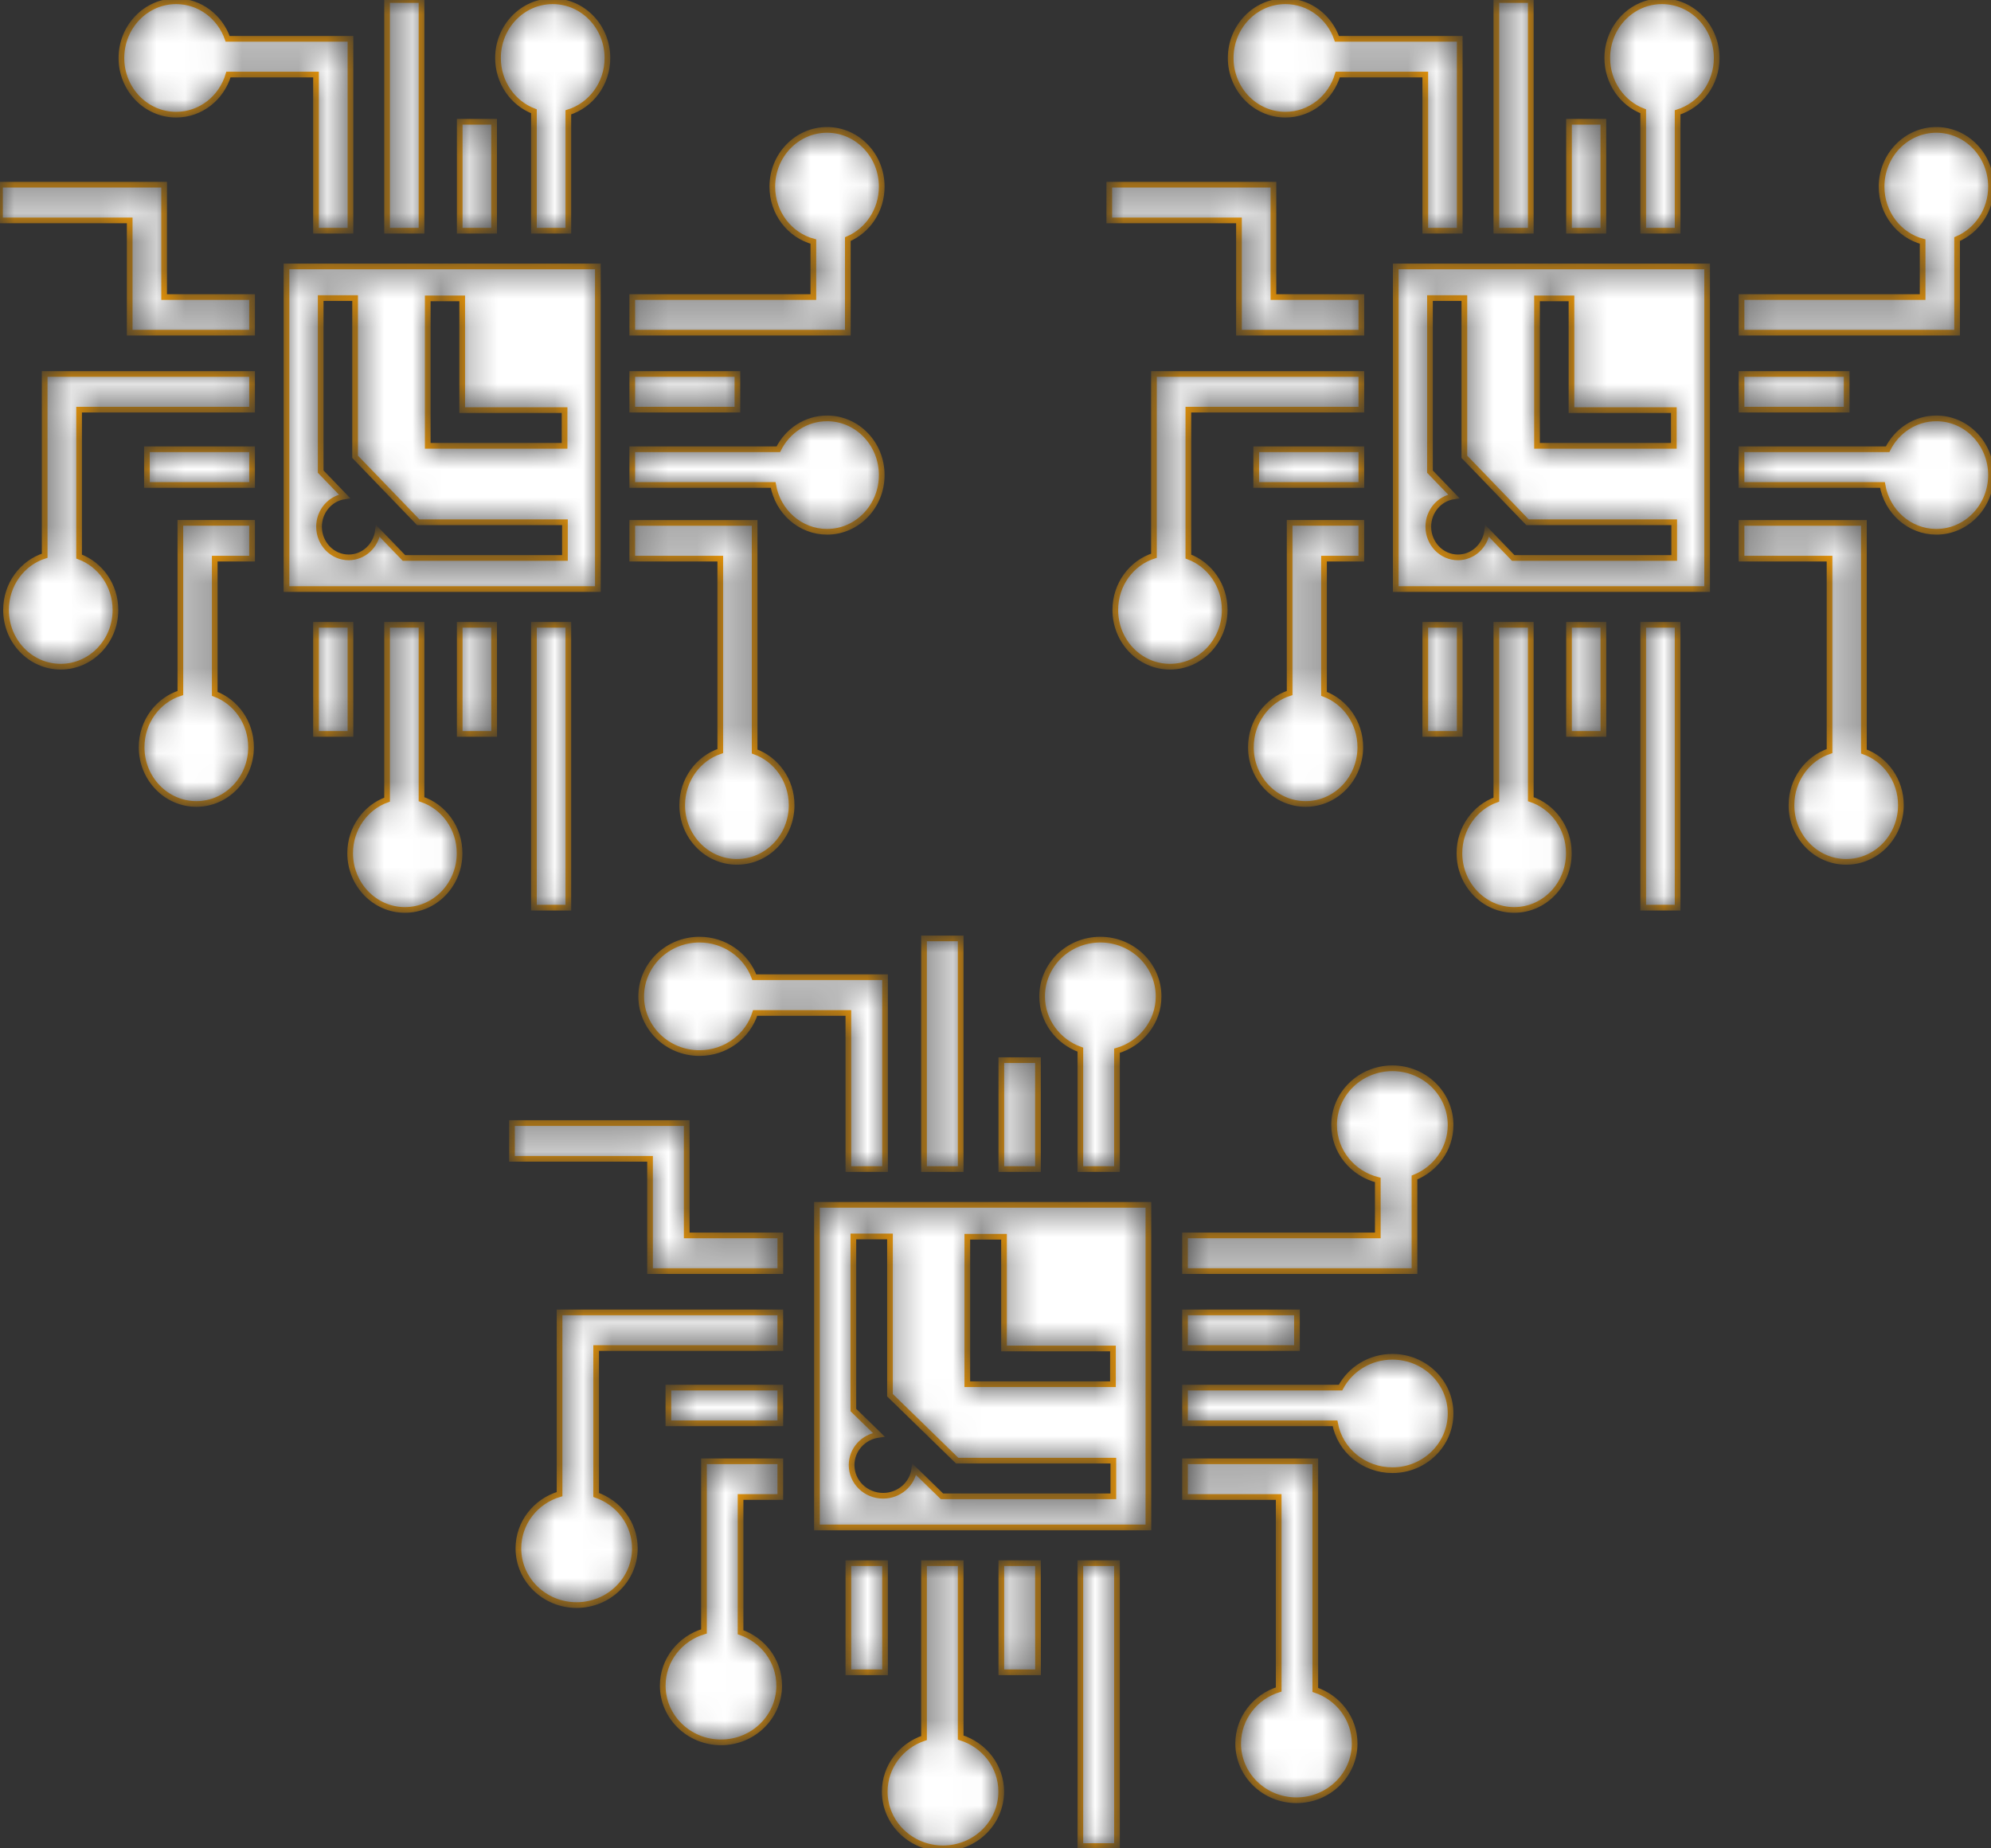 <svg width="70" height="65" viewBox="0 0 70 65" fill="none" xmlns="http://www.w3.org/2000/svg">
<rect x="0" y="0" width="70" height="65" fill="#333333" stroke="none"/>
<mask id="path-1-inside-1_2058_199" fill="white">
<path d="M13.609 0V8.113H14.82V0H13.609L13.609 0ZM6.193 0.044C5.131 0.044 4.269 0.938 4.269 2.04C4.269 3.141 5.131 4.033 6.193 4.033C7.06 4.033 7.792 3.439 8.032 2.622H11.11V8.113H12.322V1.365H8.004C7.738 0.595 7.027 0.044 6.193 0.044ZM19.431 0.044C18.369 0.044 17.509 0.938 17.509 2.04C17.509 2.901 18.035 3.635 18.772 3.914V8.113H19.982V3.951C20.776 3.706 21.356 2.943 21.356 2.04C21.356 0.938 20.494 0.044 19.431 0.044H19.431ZM16.163 4.282V8.113H17.372V4.282H16.163H16.163ZM29.078 4.568C28.015 4.568 27.153 5.462 27.153 6.564C27.153 7.493 27.766 8.274 28.596 8.495V10.446H22.229V11.7H29.808V8.409C30.508 8.111 31 7.398 31 6.564C31 5.462 30.14 4.568 29.078 4.568L29.078 4.568ZM0 6.495V7.752H4.56V11.7H8.863V10.446H5.771V6.495L0 6.495ZM10.072 9.37V20.715H21.02V9.37H10.072L10.072 9.37ZM11.275 10.482H12.485V16.064L14.705 18.366H19.862V19.621H14.202L14.024 19.436L13.287 18.673C13.217 19.197 12.783 19.601 12.258 19.601C11.683 19.601 11.217 19.118 11.217 18.522C11.217 17.976 11.608 17.529 12.114 17.456L11.453 16.77L11.275 16.586V10.482L11.275 10.482ZM15.039 10.493H16.25V14.422H19.849L19.849 15.678H15.039V10.493L15.039 10.493ZM1.571 13.152V19.543C0.784 19.792 0.212 20.551 0.212 21.45C0.212 22.551 1.072 23.445 2.134 23.445C3.197 23.445 4.059 22.551 4.059 21.45C4.059 20.583 3.525 19.847 2.781 19.572V14.406H8.863V13.152H1.571V13.152ZM22.229 13.152V14.406H25.926V13.152H22.229L22.229 13.152ZM29.078 14.713C28.331 14.713 27.684 15.154 27.365 15.798H22.229L22.229 17.054H27.183C27.342 17.99 28.13 18.701 29.078 18.701C30.14 18.701 31 17.807 31 16.706C31 15.604 30.14 14.713 29.078 14.713V14.713ZM5.166 15.798V17.054H8.863V15.798H5.166ZM6.341 18.389V24.371C5.553 24.62 4.979 25.379 4.979 26.277C4.979 27.379 5.842 28.273 6.904 28.273C7.966 28.273 8.826 27.379 8.826 26.277C8.826 25.411 8.294 24.675 7.55 24.4V19.645H8.863V18.388H6.341L6.341 18.389ZM22.229 18.389V19.645H25.323V26.413C24.547 26.67 23.985 27.426 23.985 28.315C23.985 29.417 24.847 30.309 25.909 30.309C26.971 30.309 27.832 29.417 27.832 28.315C27.832 27.44 27.288 26.697 26.532 26.428V18.389H22.229H22.229ZM11.11 21.971V25.809H12.322V21.971H11.11ZM13.609 21.971V28.12C12.854 28.389 12.311 29.131 12.311 30.004C12.311 31.106 13.174 32 14.236 32C15.298 32 16.158 31.106 16.158 30.004C16.158 29.114 15.596 28.361 14.82 28.104V21.971H13.609ZM16.163 21.971V25.809H17.374L17.372 21.971H16.163L16.163 21.971ZM18.772 21.971V31.92H19.982V21.971H18.772H18.772Z"/>
</mask>
<path d="M13.609 0V8.113H14.82V0H13.609L13.609 0ZM6.193 0.044C5.131 0.044 4.269 0.938 4.269 2.04C4.269 3.141 5.131 4.033 6.193 4.033C7.06 4.033 7.792 3.439 8.032 2.622H11.11V8.113H12.322V1.365H8.004C7.738 0.595 7.027 0.044 6.193 0.044ZM19.431 0.044C18.369 0.044 17.509 0.938 17.509 2.04C17.509 2.901 18.035 3.635 18.772 3.914V8.113H19.982V3.951C20.776 3.706 21.356 2.943 21.356 2.04C21.356 0.938 20.494 0.044 19.431 0.044H19.431ZM16.163 4.282V8.113H17.372V4.282H16.163H16.163ZM29.078 4.568C28.015 4.568 27.153 5.462 27.153 6.564C27.153 7.493 27.766 8.274 28.596 8.495V10.446H22.229V11.7H29.808V8.409C30.508 8.111 31 7.398 31 6.564C31 5.462 30.14 4.568 29.078 4.568L29.078 4.568ZM0 6.495V7.752H4.56V11.7H8.863V10.446H5.771V6.495L0 6.495ZM10.072 9.37V20.715H21.02V9.37H10.072L10.072 9.37ZM11.275 10.482H12.485V16.064L14.705 18.366H19.862V19.621H14.202L14.024 19.436L13.287 18.673C13.217 19.197 12.783 19.601 12.258 19.601C11.683 19.601 11.217 19.118 11.217 18.522C11.217 17.976 11.608 17.529 12.114 17.456L11.453 16.77L11.275 16.586V10.482L11.275 10.482ZM15.039 10.493H16.25V14.422H19.849L19.849 15.678H15.039V10.493L15.039 10.493ZM1.571 13.152V19.543C0.784 19.792 0.212 20.551 0.212 21.45C0.212 22.551 1.072 23.445 2.134 23.445C3.197 23.445 4.059 22.551 4.059 21.45C4.059 20.583 3.525 19.847 2.781 19.572V14.406H8.863V13.152H1.571V13.152ZM22.229 13.152V14.406H25.926V13.152H22.229L22.229 13.152ZM29.078 14.713C28.331 14.713 27.684 15.154 27.365 15.798H22.229L22.229 17.054H27.183C27.342 17.99 28.13 18.701 29.078 18.701C30.14 18.701 31 17.807 31 16.706C31 15.604 30.14 14.713 29.078 14.713V14.713ZM5.166 15.798V17.054H8.863V15.798H5.166ZM6.341 18.389V24.371C5.553 24.62 4.979 25.379 4.979 26.277C4.979 27.379 5.842 28.273 6.904 28.273C7.966 28.273 8.826 27.379 8.826 26.277C8.826 25.411 8.294 24.675 7.55 24.4V19.645H8.863V18.388H6.341L6.341 18.389ZM22.229 18.389V19.645H25.323V26.413C24.547 26.67 23.985 27.426 23.985 28.315C23.985 29.417 24.847 30.309 25.909 30.309C26.971 30.309 27.832 29.417 27.832 28.315C27.832 27.44 27.288 26.697 26.532 26.428V18.389H22.229H22.229ZM11.11 21.971V25.809H12.322V21.971H11.11ZM13.609 21.971V28.12C12.854 28.389 12.311 29.131 12.311 30.004C12.311 31.106 13.174 32 14.236 32C15.298 32 16.158 31.106 16.158 30.004C16.158 29.114 15.596 28.361 14.82 28.104V21.971H13.609ZM16.163 21.971V25.809H17.374L17.372 21.971H16.163L16.163 21.971ZM18.772 21.971V31.92H19.982V21.971H18.772H18.772Z" fill="white" stroke="#FFA101" stroke-width="0.2" mask="url(#path-1-inside-1_2058_199)"/>
<mask id="path-2-inside-2_2058_199" fill="white">
<path d="M52.609 0V8.113H53.82V0H52.609L52.609 0ZM45.193 0.044C44.131 0.044 43.269 0.938 43.269 2.04C43.269 3.141 44.131 4.033 45.193 4.033C46.06 4.033 46.792 3.439 47.032 2.622H50.11V8.113H51.322V1.365H47.004C46.738 0.595 46.027 0.044 45.193 0.044ZM58.431 0.044C57.369 0.044 56.509 0.938 56.509 2.04C56.509 2.901 57.035 3.635 57.772 3.914V8.113H58.982V3.951C59.776 3.706 60.356 2.943 60.356 2.04C60.356 0.938 59.494 0.044 58.431 0.044H58.431ZM55.163 4.282V8.113H56.372V4.282H55.163H55.163ZM68.078 4.568C67.015 4.568 66.153 5.462 66.153 6.564C66.153 7.493 66.766 8.274 67.596 8.495V10.446H61.229V11.7H68.808V8.409C69.508 8.111 70 7.398 70 6.564C70 5.462 69.14 4.568 68.078 4.568L68.078 4.568ZM39 6.495V7.752H43.56V11.7H47.863V10.446H44.772V6.495L39 6.495ZM49.072 9.37V20.715H60.02V9.37H49.072L49.072 9.37ZM50.275 10.482H51.485V16.064L53.705 18.366H58.862V19.621H53.202L53.024 19.436L52.288 18.673C52.217 19.197 51.783 19.601 51.258 19.601C50.683 19.601 50.217 19.118 50.217 18.522C50.217 17.976 50.608 17.529 51.114 17.456L50.453 16.77L50.275 16.586V10.482L50.275 10.482ZM54.039 10.493H55.25V14.422H58.849L58.849 15.678H54.039V10.493L54.039 10.493ZM40.571 13.152V19.543C39.784 19.792 39.212 20.551 39.212 21.45C39.212 22.551 40.072 23.445 41.134 23.445C42.197 23.445 43.059 22.551 43.059 21.45C43.059 20.583 42.525 19.847 41.781 19.572V14.406H47.863V13.152H40.571V13.152ZM61.229 13.152V14.406H64.926V13.152H61.229L61.229 13.152ZM68.078 14.713C67.331 14.713 66.684 15.154 66.365 15.798H61.229L61.229 17.054H66.183C66.342 17.99 67.13 18.701 68.078 18.701C69.14 18.701 70 17.807 70 16.706C70 15.604 69.14 14.713 68.078 14.713V14.713ZM44.166 15.798V17.054H47.863V15.798H44.166ZM45.341 18.389V24.371C44.553 24.62 43.979 25.379 43.979 26.277C43.979 27.379 44.842 28.273 45.904 28.273C46.966 28.273 47.826 27.379 47.826 26.277C47.826 25.411 47.294 24.675 46.55 24.4V19.645H47.862V18.388H45.341L45.341 18.389ZM61.229 18.389V19.645H64.323V26.413C63.547 26.67 62.985 27.426 62.985 28.315C62.985 29.417 63.847 30.309 64.909 30.309C65.972 30.309 66.832 29.417 66.832 28.315C66.832 27.44 66.288 26.697 65.532 26.428V18.389H61.229H61.229ZM50.11 21.971V25.809H51.322V21.971H50.11ZM52.609 21.971V28.12C51.854 28.389 51.311 29.131 51.311 30.004C51.311 31.106 52.174 32 53.236 32C54.298 32 55.158 31.106 55.158 30.004C55.158 29.114 54.596 28.361 53.82 28.104V21.971H52.609ZM55.163 21.971V25.809H56.374L56.372 21.971H55.163L55.163 21.971ZM57.772 21.971V31.92H58.982V21.971H57.772H57.772Z"/>
</mask>
<path d="M52.609 0V8.113H53.82V0H52.609L52.609 0ZM45.193 0.044C44.131 0.044 43.269 0.938 43.269 2.04C43.269 3.141 44.131 4.033 45.193 4.033C46.06 4.033 46.792 3.439 47.032 2.622H50.11V8.113H51.322V1.365H47.004C46.738 0.595 46.027 0.044 45.193 0.044ZM58.431 0.044C57.369 0.044 56.509 0.938 56.509 2.04C56.509 2.901 57.035 3.635 57.772 3.914V8.113H58.982V3.951C59.776 3.706 60.356 2.943 60.356 2.04C60.356 0.938 59.494 0.044 58.431 0.044H58.431ZM55.163 4.282V8.113H56.372V4.282H55.163H55.163ZM68.078 4.568C67.015 4.568 66.153 5.462 66.153 6.564C66.153 7.493 66.766 8.274 67.596 8.495V10.446H61.229V11.7H68.808V8.409C69.508 8.111 70 7.398 70 6.564C70 5.462 69.14 4.568 68.078 4.568L68.078 4.568ZM39 6.495V7.752H43.56V11.7H47.863V10.446H44.772V6.495L39 6.495ZM49.072 9.37V20.715H60.02V9.37H49.072L49.072 9.37ZM50.275 10.482H51.485V16.064L53.705 18.366H58.862V19.621H53.202L53.024 19.436L52.288 18.673C52.217 19.197 51.783 19.601 51.258 19.601C50.683 19.601 50.217 19.118 50.217 18.522C50.217 17.976 50.608 17.529 51.114 17.456L50.453 16.77L50.275 16.586V10.482L50.275 10.482ZM54.039 10.493H55.25V14.422H58.849L58.849 15.678H54.039V10.493L54.039 10.493ZM40.571 13.152V19.543C39.784 19.792 39.212 20.551 39.212 21.45C39.212 22.551 40.072 23.445 41.134 23.445C42.197 23.445 43.059 22.551 43.059 21.45C43.059 20.583 42.525 19.847 41.781 19.572V14.406H47.863V13.152H40.571V13.152ZM61.229 13.152V14.406H64.926V13.152H61.229L61.229 13.152ZM68.078 14.713C67.331 14.713 66.684 15.154 66.365 15.798H61.229L61.229 17.054H66.183C66.342 17.99 67.13 18.701 68.078 18.701C69.14 18.701 70 17.807 70 16.706C70 15.604 69.14 14.713 68.078 14.713V14.713ZM44.166 15.798V17.054H47.863V15.798H44.166ZM45.341 18.389V24.371C44.553 24.62 43.979 25.379 43.979 26.277C43.979 27.379 44.842 28.273 45.904 28.273C46.966 28.273 47.826 27.379 47.826 26.277C47.826 25.411 47.294 24.675 46.55 24.4V19.645H47.862V18.388H45.341L45.341 18.389ZM61.229 18.389V19.645H64.323V26.413C63.547 26.67 62.985 27.426 62.985 28.315C62.985 29.417 63.847 30.309 64.909 30.309C65.972 30.309 66.832 29.417 66.832 28.315C66.832 27.44 66.288 26.697 65.532 26.428V18.389H61.229H61.229ZM50.11 21.971V25.809H51.322V21.971H50.11ZM52.609 21.971V28.12C51.854 28.389 51.311 29.131 51.311 30.004C51.311 31.106 52.174 32 53.236 32C54.298 32 55.158 31.106 55.158 30.004C55.158 29.114 54.596 28.361 53.82 28.104V21.971H52.609ZM55.163 21.971V25.809H56.374L56.372 21.971H55.163L55.163 21.971ZM57.772 21.971V31.92H58.982V21.971H57.772H57.772Z" fill="white" stroke="#FFA101" stroke-width="0.2" mask="url(#path-2-inside-2_2058_199)"/>
<mask id="path-3-inside-3_2058_199" fill="white">
<path d="M32.487 33V41.113H33.776V33H32.487L32.487 33ZM24.593 33.044C23.462 33.044 22.544 33.938 22.544 35.04C22.544 36.142 23.462 37.033 24.593 37.033C25.516 37.033 26.295 36.439 26.55 35.622H29.827V41.113H31.117V34.365H26.52C26.237 33.596 25.48 33.044 24.593 33.044ZM38.685 33.044C37.554 33.044 36.639 33.938 36.639 35.04C36.639 35.901 37.199 36.635 37.983 36.913V41.113H39.271V36.951C40.117 36.706 40.734 35.943 40.734 35.04C40.734 33.938 39.816 33.044 38.685 33.044H38.685ZM35.205 37.282V41.113H36.493V37.282H35.205H35.205ZM48.954 37.568C47.823 37.568 46.905 38.462 46.905 39.564C46.905 40.493 47.557 41.274 48.441 41.495V43.446H41.663V44.7H49.731V41.409C50.476 41.111 51 40.398 51 39.564C51 38.462 50.084 37.568 48.953 37.568L48.954 37.568ZM18 39.495V40.752H22.854V44.7H27.435V43.446H24.144V39.495L18 39.495ZM28.722 42.37V53.715H40.376V42.37H28.722L28.722 42.37ZM30.003 43.482H31.29V49.065L33.653 51.366H39.143V52.621H33.118L32.929 52.436L32.145 51.673C32.069 52.197 31.608 52.601 31.049 52.601C30.437 52.601 29.941 52.118 29.941 51.522C29.941 50.976 30.356 50.529 30.896 50.456L30.192 49.77L30.003 49.586V43.482L30.003 43.482ZM34.009 43.493H35.299V47.422H39.129L39.129 48.678H34.009V43.493L34.009 43.493ZM19.673 46.152V52.543C18.835 52.792 18.226 53.551 18.226 54.45C18.226 55.551 19.141 56.445 20.272 56.445C21.403 56.445 22.321 55.551 22.321 54.45C22.321 53.583 21.753 52.847 20.96 52.572V47.406H27.434V46.152H19.673V46.152ZM41.663 46.152V47.406H45.599V46.152H41.663L41.663 46.152ZM48.953 47.713C48.159 47.713 47.47 48.154 47.13 48.798H41.663L41.663 50.054H46.937C47.106 50.99 47.945 51.702 48.954 51.702C50.084 51.702 51 50.807 51 49.706C51 48.605 50.084 47.713 48.953 47.713V47.713ZM23.499 48.798V50.054H27.434V48.798H23.499ZM24.75 51.389V57.371C23.911 57.62 23.301 58.379 23.301 59.277C23.301 60.379 24.218 61.273 25.349 61.273C26.48 61.273 27.395 60.379 27.395 59.277C27.395 58.411 26.829 57.675 26.037 57.4V52.645H27.434V51.388H24.75L24.75 51.389ZM41.663 51.389V52.645H44.956V59.413C44.131 59.67 43.532 60.426 43.532 61.315C43.532 62.417 44.45 63.309 45.581 63.309C46.712 63.309 47.627 62.417 47.627 61.315C47.627 60.44 47.049 59.697 46.244 59.428V51.389H41.663H41.663ZM29.827 54.971V58.809H31.117V54.971H29.827ZM32.487 54.971V61.12C31.684 61.389 31.106 62.131 31.106 63.004C31.106 64.106 32.023 65 33.154 65C34.285 65 35.201 64.106 35.201 63.004C35.201 62.114 34.603 61.361 33.776 61.104V54.971H32.487ZM35.205 54.971V58.809H36.495L36.493 54.971H35.205L35.205 54.971ZM37.983 54.971V64.92H39.271V54.971H37.983H37.983Z"/>
</mask>
<path d="M32.487 33V41.113H33.776V33H32.487L32.487 33ZM24.593 33.044C23.462 33.044 22.544 33.938 22.544 35.04C22.544 36.142 23.462 37.033 24.593 37.033C25.516 37.033 26.295 36.439 26.55 35.622H29.827V41.113H31.117V34.365H26.52C26.237 33.596 25.48 33.044 24.593 33.044ZM38.685 33.044C37.554 33.044 36.639 33.938 36.639 35.04C36.639 35.901 37.199 36.635 37.983 36.913V41.113H39.271V36.951C40.117 36.706 40.734 35.943 40.734 35.04C40.734 33.938 39.816 33.044 38.685 33.044H38.685ZM35.205 37.282V41.113H36.493V37.282H35.205H35.205ZM48.954 37.568C47.823 37.568 46.905 38.462 46.905 39.564C46.905 40.493 47.557 41.274 48.441 41.495V43.446H41.663V44.7H49.731V41.409C50.476 41.111 51 40.398 51 39.564C51 38.462 50.084 37.568 48.953 37.568L48.954 37.568ZM18 39.495V40.752H22.854V44.7H27.435V43.446H24.144V39.495L18 39.495ZM28.722 42.37V53.715H40.376V42.37H28.722L28.722 42.37ZM30.003 43.482H31.29V49.065L33.653 51.366H39.143V52.621H33.118L32.929 52.436L32.145 51.673C32.069 52.197 31.608 52.601 31.049 52.601C30.437 52.601 29.941 52.118 29.941 51.522C29.941 50.976 30.356 50.529 30.896 50.456L30.192 49.77L30.003 49.586V43.482L30.003 43.482ZM34.009 43.493H35.299V47.422H39.129L39.129 48.678H34.009V43.493L34.009 43.493ZM19.673 46.152V52.543C18.835 52.792 18.226 53.551 18.226 54.45C18.226 55.551 19.141 56.445 20.272 56.445C21.403 56.445 22.321 55.551 22.321 54.45C22.321 53.583 21.753 52.847 20.96 52.572V47.406H27.434V46.152H19.673V46.152ZM41.663 46.152V47.406H45.599V46.152H41.663L41.663 46.152ZM48.953 47.713C48.159 47.713 47.47 48.154 47.13 48.798H41.663L41.663 50.054H46.937C47.106 50.99 47.945 51.702 48.954 51.702C50.084 51.702 51 50.807 51 49.706C51 48.605 50.084 47.713 48.953 47.713V47.713ZM23.499 48.798V50.054H27.434V48.798H23.499ZM24.75 51.389V57.371C23.911 57.62 23.301 58.379 23.301 59.277C23.301 60.379 24.218 61.273 25.349 61.273C26.48 61.273 27.395 60.379 27.395 59.277C27.395 58.411 26.829 57.675 26.037 57.4V52.645H27.434V51.388H24.75L24.75 51.389ZM41.663 51.389V52.645H44.956V59.413C44.131 59.67 43.532 60.426 43.532 61.315C43.532 62.417 44.45 63.309 45.581 63.309C46.712 63.309 47.627 62.417 47.627 61.315C47.627 60.44 47.049 59.697 46.244 59.428V51.389H41.663H41.663ZM29.827 54.971V58.809H31.117V54.971H29.827ZM32.487 54.971V61.12C31.684 61.389 31.106 62.131 31.106 63.004C31.106 64.106 32.023 65 33.154 65C34.285 65 35.201 64.106 35.201 63.004C35.201 62.114 34.603 61.361 33.776 61.104V54.971H32.487ZM35.205 54.971V58.809H36.495L36.493 54.971H35.205L35.205 54.971ZM37.983 54.971V64.92H39.271V54.971H37.983H37.983Z" fill="white" stroke="#FFA101" stroke-width="0.2" mask="url(#path-3-inside-3_2058_199)"/>
</svg>
